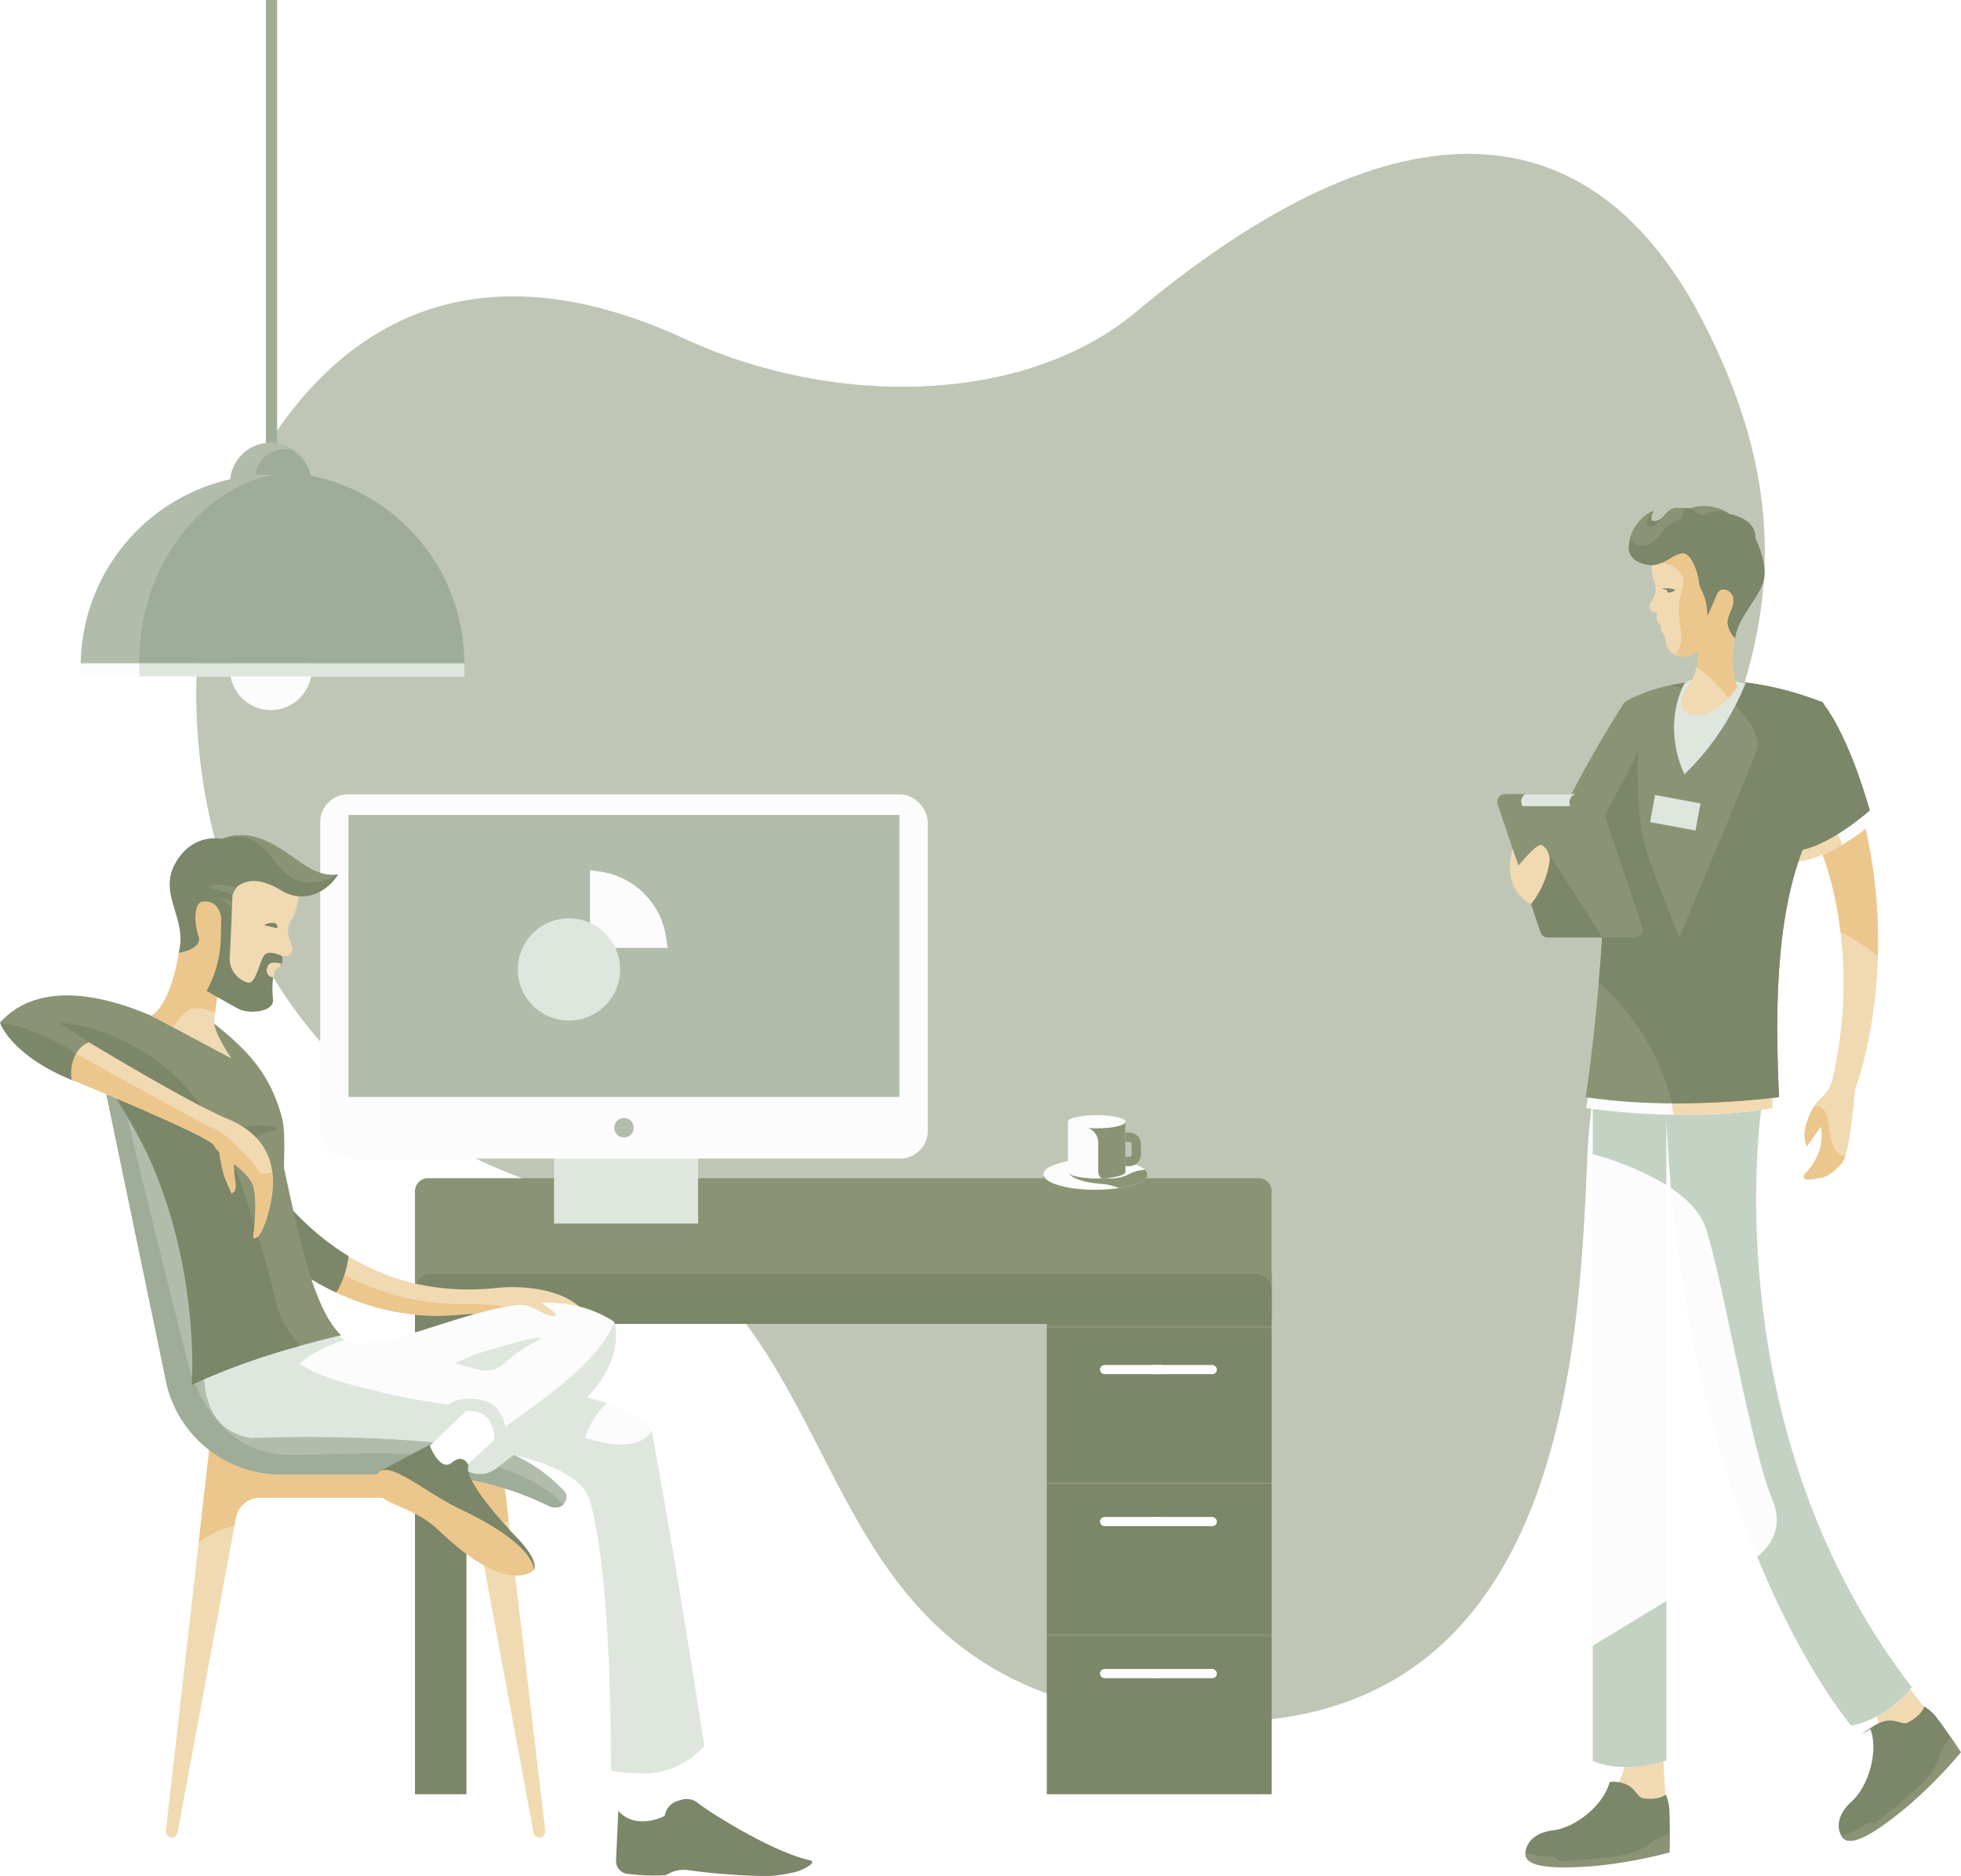 <svg xmlns="http://www.w3.org/2000/svg" version="1.1" xmlns:xlink="http://www.w3.org/1999/xlink" xmlns:svgjs="http://svgjs.com/svgjs" width="524.627" height="502"><g transform="matrix(2.165,0,0,2.837,52.486,41.153)"><svg xmlns="http://www.w3.org/2000/svg" version="1.1" xmlns:xlink="http://www.w3.org/1999/xlink" xmlns:svgjs="http://svgjs.com/svgjs" width="193.87" height="147.92"><svg xmlns="http://www.w3.org/2000/svg" version="1.1" xmlns:xlink="http://www.w3.org/1999/xlink" xmlns:svgjs="http://svgjs.com/svgjs" width="193.87" height="147.92" class="class-ry7uz304p"><svg xmlns="http://www.w3.org/2000/svg" viewBox="0 0 193.87 147.92" class="class-ry7uz304p">
    <g data-name="Layer 2">
        <path d="M1.66 39.9S14 1.08 60.49 17.49c18 6.35 41.65 6.35 55.67-2.59 34.74-22.15 57.46-17.69 70 .86 22.92 33.85-12.57 48.51-14.25 78.75-1.06 18.92-3 55-48.21 53.35-54.87-2-36.75-40.21-79.22-50.15S-3.63 56 1.66 39.9z" data-name="Layer 1" class="fill-color-0"></path>
    </g>
</svg></svg><style>.class-ry7uz304p .fill-skin {
  fill: #f1d9b1;
}
.class-ry7uz304p .fill-skin-shadow {
  fill: #ebc78d;
}
.class-ry7uz304p .fill-hair {
  fill: #c0c6b5;
}
.class-ry7uz304p .fill-hair-shadow {
  fill: #aeb59f;
}
.class-ry7uz304p .fill-white {
  fill: #fbfcfb;
}
.class-ry7uz304p .fill-white-shadow {
  fill: #dee6de;
}
.class-ry7uz304p .fill-white-shadow-extra {
  fill: #c4d2c4;
}
.class-ry7uz304p .stop-color-white {
  stop-color: #fbfcfb;
}
.class-ry7uz304p .stop-color-white-shadow {
  stop-color: #dee6de;
}
.class-ry7uz304p .stop-color-white-shadow-extra {
  stop-color: #c4d2c4;
}
.class-ry7uz304p .stroke-white {
  stroke: #fbfcfb;
}
.class-ry7uz304p .stroke-white-shadow {
  stroke: #dee6de;
}
.class-ry7uz304p .stroke-white-shadow-extra {
  stroke: #b4c6b4;
}
.class-ry7uz304p .fill-yellow {
  fill: #eaea00;
}
.class-ry7uz304p .fill-yellow-shadow {
  fill: #dada00;
}
.class-ry7uz304p .fill-yellow-shadow-extra {
  fill: #cbcb00;
}
.class-ry7uz304p .stop-color-yellow {
  stop-color: #eaea00;
}
.class-ry7uz304p .stop-color-yellow-shadow {
  stop-color: #dada00;
}
.class-ry7uz304p .stop-color-yellow-shadow-extra {
  stop-color: #cbcb00;
}
.class-ry7uz304p .fill-green {
  fill: #2ba24c;
}
.class-ry7uz304p .fill-green-shadow {
  fill: #279244;
}
.class-ry7uz304p .fill-green-shadow-extra {
  fill: #23833d;
}
.class-ry7uz304p .stop-color-green {
  stop-color: #2ba24c;
}
.class-ry7uz304p .stop-color-green-shadow {
  stop-color: #279244;
}
.class-ry7uz304p .stop-color-green-shadow-extra {
  stop-color: #23833d;
}
.class-ry7uz304p .stroke-green {
  stroke: #2ba24c;
}
.class-ry7uz304p .stroke-green-shadow {
  stroke: #279244;
}
.class-ry7uz304p .stroke-green-shadow-extra {
  stroke: #217a39;
}
.class-ry7uz304p .fill-red {
  fill: #ce3827;
}
.class-ry7uz304p .fill-red-shadow {
  fill: #b93223;
}
.class-ry7uz304p .fill-red-shadow-extra {
  fill: #a62d1f;
}
.class-ry7uz304p .stop-color-red {
  stop-color: #ce3827;
}
.class-ry7uz304p .stop-color-red-shadow {
  stop-color: #b93223;
}
.class-ry7uz304p .stop-color-red-shadow-extra {
  stop-color: #a62d1f;
}
.class-ry7uz304p .fill-orange {
  fill: #f09c25;
}
.class-ry7uz304p .fill-orange-shadow {
  fill: #e98f10;
}
.class-ry7uz304p .fill-orange-shadow-extra {
  fill: #d1800e;
}
.class-ry7uz304p .stop-color-orange {
  stop-color: #f09c25;
}
.class-ry7uz304p .stop-color-orange-shadow {
  stop-color: #e98f10;
}
.class-ry7uz304p .stop-color-orange-shadow-extra {
  stop-color: #d1800e;
}
.class-ry7uz304p .fill-blue {
  fill: #3b7ded;
}
.class-ry7uz304p .fill-blue-shadow {
  fill: #1f6bea;
}
.class-ry7uz304p .fill-blue-shadow-extra {
  fill: #145eda;
}
.class-ry7uz304p .stop-color-blue {
  stop-color: #3b7ded;
}
.class-ry7uz304p .stop-color-blue-shadow {
  stop-color: #1f6bea;
}
.class-ry7uz304p .stop-color-blue-shadow-extra {
  stop-color: #145eda;
}
.class-ry7uz304p .fill-color-0 {
  fill: #c0c6b5;
}
.class-ry7uz304p .fill-color-0-shadow {
  fill: #aeb59f;
}
.class-ry7uz304p .fill-color-0-shadow-extra {
  fill: #949d80;
}
.class-ry7uz304p .stop-color-color-0 {
  stop-color: #c0c6b5;
}
.class-ry7uz304p .fill-color-1 {
  fill: #fefefe;
}
.class-ry7uz304p .fill-color-1-shadow {
  fill: #e4e4e4;
}
.class-ry7uz304p .fill-color-1-shadow-extra {
  fill: #bfbfbf;
}
.class-ry7uz304p .fill-color-2 {
  fill: #f7f8f7;
}
.class-ry7uz304p .fill-color-2-shadow {
  fill: #dce1dc;
}
.class-ry7uz304p .fill-color-2-shadow-extra {
  fill: #b5bfb5;
}
.class-ry7uz304p .fill-color-3 {
  fill: #566554;
}
.class-ry7uz304p .fill-color-3-shadow {
  fill: #4d5b4b;
}
.class-ry7uz304p .fill-color-3-shadow-extra {
  fill: #404c3f;
}
.class-ry7uz304p .fill-body-detail {
  fill: #ffffff;
}
.class-ry7uz304p .stroke-color-0 {
  stroke: #c0c6b5;
}
.class-ry7uz304p .stroke-color-0-shadow {
  stroke: #aeb59f;
}
.class-ry7uz304p .stroke-color-0-shadow-extra {
  stroke: #949d80;
}
.class-ry7uz304p .stroke-color-1 {
  stroke: #fefefe;
}
.class-ry7uz304p .stroke-color-1-shadow {
  stroke: #e4e4e4;
}
.class-ry7uz304p .stroke-color-1-shadow-extra {
  stroke: #bfbfbf;
}
.class-ry7uz304p .stroke-color-2 {
  stroke: #f7f8f7;
}
.class-ry7uz304p .stroke-color-2-shadow {
  stroke: #dce1dc;
}
.class-ry7uz304p .stroke-color-2-shadow-extra {
  stroke: #b5bfb5;
}
.class-ry7uz304p .stroke-color-3 {
  stroke: #566554;
}
.class-ry7uz304p .stroke-color-3-shadow {
  stroke: #4d5b4b;
}
.class-ry7uz304p .stroke-color-3-shadow-extra {
  stroke: #404c3f;
}</style></svg></g><g transform="matrix(1.162,0,0,1.162,111.016,315.252)"><svg xmlns="http://www.w3.org/2000/svg" version="1.1" xmlns:xlink="http://www.w3.org/1999/xlink" xmlns:svgjs="http://svgjs.com/svgjs" width="197.25" height="144.16"><svg xmlns="http://www.w3.org/2000/svg" version="1.1" xmlns:xlink="http://www.w3.org/1999/xlink" xmlns:svgjs="http://svgjs.com/svgjs" width="197.25" height="144.16" class="class-yua5esnov"><svg xmlns="http://www.w3.org/2000/svg" viewBox="0 0 197.25 144.16" class="class-yua5esnov">
    <g data-name="Layer 2">
        <g data-name="Layer 1">
            <path d="M1.73 138.75h8.41v5.41H1.73zM147.73 138.75h46.77v5.41h-46.77z" class="fill-color-1"></path>
            <path d="M0 22.07h11.85v119.78H0zM145.47 22.07h51.78v119.78h-51.78z" class="fill-color-0-shadow"></path>
            <path d="M3 0h191.24a3 3 0 013 3v29.34H0V3a3 3 0 013-3z" class="fill-color-0"></path>
            <rect x="157.7" y="43.01" width="26.94" height="2.12" rx="1.06" class="fill-color-1"></rect>
            <rect x="157.7" y="78.01" width="26.94" height="2.12" rx="1.06" class="fill-color-1"></rect>
            <rect x="157.7" y="113.01" width="26.94" height="2.12" rx="1.06" class="fill-color-1"></rect>
            <path fill="none" stroke-miterlimit="10" stroke-width=".5" opacity=".1" d="M145.47 70.25h51.78M145.47 34.25h51.78M145.47 105.25h51.78" class="stroke-color-1"></path>
            <path d="M3.61 22.07h190a3.61 3.61 0 013.61 3.61v7.87H0v-7.87a3.61 3.61 0 013.61-3.61z" class="fill-color-0-shadow"></path>
            <path d="M169.84 43.01h2.12v2.12h-2.12zM169.84 78.01h2.12v2.12h-2.12zM169.84 113.01h2.12v2.12h-2.12z" class="fill-white"></path>
        </g>
    </g>
</svg></svg><style>.class-yua5esnov .fill-skin {
  fill: #f1d9b1;
}
.class-yua5esnov .fill-skin-shadow {
  fill: #ebc78d;
}
.class-yua5esnov .fill-hair {
  fill: #8a9475;
}
.class-yua5esnov .fill-hair-shadow {
  fill: #7c8668;
}
.class-yua5esnov .fill-white {
  fill: #fbfcfb;
}
.class-yua5esnov .fill-white-shadow {
  fill: #dee6de;
}
.class-yua5esnov .fill-white-shadow-extra {
  fill: #c4d2c4;
}
.class-yua5esnov .stop-color-white {
  stop-color: #fbfcfb;
}
.class-yua5esnov .stop-color-white-shadow {
  stop-color: #dee6de;
}
.class-yua5esnov .stop-color-white-shadow-extra {
  stop-color: #c4d2c4;
}
.class-yua5esnov .stroke-white {
  stroke: #fbfcfb;
}
.class-yua5esnov .stroke-white-shadow {
  stroke: #dee6de;
}
.class-yua5esnov .stroke-white-shadow-extra {
  stroke: #b4c6b4;
}
.class-yua5esnov .fill-yellow {
  fill: #eaea00;
}
.class-yua5esnov .fill-yellow-shadow {
  fill: #dada00;
}
.class-yua5esnov .fill-yellow-shadow-extra {
  fill: #cbcb00;
}
.class-yua5esnov .stop-color-yellow {
  stop-color: #eaea00;
}
.class-yua5esnov .stop-color-yellow-shadow {
  stop-color: #dada00;
}
.class-yua5esnov .stop-color-yellow-shadow-extra {
  stop-color: #cbcb00;
}
.class-yua5esnov .fill-green {
  fill: #2ba24c;
}
.class-yua5esnov .fill-green-shadow {
  fill: #279244;
}
.class-yua5esnov .fill-green-shadow-extra {
  fill: #23833d;
}
.class-yua5esnov .stop-color-green {
  stop-color: #2ba24c;
}
.class-yua5esnov .stop-color-green-shadow {
  stop-color: #279244;
}
.class-yua5esnov .stop-color-green-shadow-extra {
  stop-color: #23833d;
}
.class-yua5esnov .stroke-green {
  stroke: #2ba24c;
}
.class-yua5esnov .stroke-green-shadow {
  stroke: #279244;
}
.class-yua5esnov .stroke-green-shadow-extra {
  stroke: #217a39;
}
.class-yua5esnov .fill-red {
  fill: #ce3827;
}
.class-yua5esnov .fill-red-shadow {
  fill: #b93223;
}
.class-yua5esnov .fill-red-shadow-extra {
  fill: #a62d1f;
}
.class-yua5esnov .stop-color-red {
  stop-color: #ce3827;
}
.class-yua5esnov .stop-color-red-shadow {
  stop-color: #b93223;
}
.class-yua5esnov .stop-color-red-shadow-extra {
  stop-color: #a62d1f;
}
.class-yua5esnov .fill-orange {
  fill: #f09c25;
}
.class-yua5esnov .fill-orange-shadow {
  fill: #e98f10;
}
.class-yua5esnov .fill-orange-shadow-extra {
  fill: #d1800e;
}
.class-yua5esnov .stop-color-orange {
  stop-color: #f09c25;
}
.class-yua5esnov .stop-color-orange-shadow {
  stop-color: #e98f10;
}
.class-yua5esnov .stop-color-orange-shadow-extra {
  stop-color: #d1800e;
}
.class-yua5esnov .fill-blue {
  fill: #3b7ded;
}
.class-yua5esnov .fill-blue-shadow {
  fill: #1f6bea;
}
.class-yua5esnov .fill-blue-shadow-extra {
  fill: #145eda;
}
.class-yua5esnov .stop-color-blue {
  stop-color: #3b7ded;
}
.class-yua5esnov .stop-color-blue-shadow {
  stop-color: #1f6bea;
}
.class-yua5esnov .stop-color-blue-shadow-extra {
  stop-color: #145eda;
}
.class-yua5esnov .fill-color-0 {
  fill: #8a9475;
}
.class-yua5esnov .fill-color-0-shadow {
  fill: #7c8668;
}
.class-yua5esnov .fill-color-0-shadow-extra {
  fill: #687057;
}
.class-yua5esnov .stop-color-color-0 {
  stop-color: #8a9475;
}
.class-yua5esnov .fill-color-1 {
  fill: #fbfcfb;
}
.class-yua5esnov .fill-color-1-shadow {
  fill: #dee6de;
}
.class-yua5esnov .fill-color-1-shadow-extra {
  fill: #b4c6b4;
}
.class-yua5esnov .fill-body-detail {
  fill: #ffffff;
}
.class-yua5esnov .stroke-color-0 {
  stroke: #8a9475;
}
.class-yua5esnov .stroke-color-0-shadow {
  stroke: #7c8668;
}
.class-yua5esnov .stroke-color-0-shadow-extra {
  stroke: #687057;
}
.class-yua5esnov .stroke-color-1 {
  stroke: #fbfcfb;
}
.class-yua5esnov .stroke-color-1-shadow {
  stroke: #dee6de;
}
.class-yua5esnov .stroke-color-1-shadow-extra {
  stroke: #b4c6b4;
}</style></svg></g><g transform="matrix(1.738,0,0,1.738,85.664,212.553)"><svg xmlns="http://www.w3.org/2000/svg" version="1.1" xmlns:xlink="http://www.w3.org/1999/xlink" xmlns:svgjs="http://svgjs.com/svgjs" width="93.53" height="66.07"><svg xmlns="http://www.w3.org/2000/svg" version="1.1" xmlns:xlink="http://www.w3.org/1999/xlink" xmlns:svgjs="http://svgjs.com/svgjs" width="93.53" height="66.07" class="class-gqzbv7zs7"><svg xmlns="http://www.w3.org/2000/svg" height="66.07" width="93.53" id="svg302" version="1.1" class="class-gqzbv7zs7">
    <path id="rect44" d="M35.99 53.74h22.18v12.33H35.99z" class="fill-white-shadow"></path>
    <rect id="rect46" rx="4.27" height="56.07" width="93.53" y="0" x="0" class="fill-white"></rect>
    <path id="rect48" d="M4.35 3.16h84.81v43.42H4.35z" class="fill-color-0"></path>
    <circle id="circle50" r="1.5" cy="51.32" cx="46.76" class="fill-color-0"></circle>
</svg></svg><style>.class-gqzbv7zs7 .fill-skin {
  fill: #f1d9b1;
}
.class-gqzbv7zs7 .fill-skin-shadow {
  fill: #ebc78d;
}
.class-gqzbv7zs7 .fill-hair {
  fill: #b2bcab;
}
.class-gqzbv7zs7 .fill-hair-shadow {
  fill: #9fac97;
}
.class-gqzbv7zs7 .fill-white {
  fill: #fbfcfb;
}
.class-gqzbv7zs7 .fill-white-shadow {
  fill: #dee6de;
}
.class-gqzbv7zs7 .fill-white-shadow-extra {
  fill: #c4d2c4;
}
.class-gqzbv7zs7 .stop-color-white {
  stop-color: #fbfcfb;
}
.class-gqzbv7zs7 .stop-color-white-shadow {
  stop-color: #dee6de;
}
.class-gqzbv7zs7 .stop-color-white-shadow-extra {
  stop-color: #c4d2c4;
}
.class-gqzbv7zs7 .stroke-white {
  stroke: #fbfcfb;
}
.class-gqzbv7zs7 .stroke-white-shadow {
  stroke: #dee6de;
}
.class-gqzbv7zs7 .stroke-white-shadow-extra {
  stroke: #b4c6b4;
}
.class-gqzbv7zs7 .fill-yellow {
  fill: #eaea00;
}
.class-gqzbv7zs7 .fill-yellow-shadow {
  fill: #dada00;
}
.class-gqzbv7zs7 .fill-yellow-shadow-extra {
  fill: #cbcb00;
}
.class-gqzbv7zs7 .stop-color-yellow {
  stop-color: #eaea00;
}
.class-gqzbv7zs7 .stop-color-yellow-shadow {
  stop-color: #dada00;
}
.class-gqzbv7zs7 .stop-color-yellow-shadow-extra {
  stop-color: #cbcb00;
}
.class-gqzbv7zs7 .fill-green {
  fill: #2ba24c;
}
.class-gqzbv7zs7 .fill-green-shadow {
  fill: #279244;
}
.class-gqzbv7zs7 .fill-green-shadow-extra {
  fill: #23833d;
}
.class-gqzbv7zs7 .stop-color-green {
  stop-color: #2ba24c;
}
.class-gqzbv7zs7 .stop-color-green-shadow {
  stop-color: #279244;
}
.class-gqzbv7zs7 .stop-color-green-shadow-extra {
  stop-color: #23833d;
}
.class-gqzbv7zs7 .stroke-green {
  stroke: #2ba24c;
}
.class-gqzbv7zs7 .stroke-green-shadow {
  stroke: #279244;
}
.class-gqzbv7zs7 .stroke-green-shadow-extra {
  stroke: #217a39;
}
.class-gqzbv7zs7 .fill-red {
  fill: #ce3827;
}
.class-gqzbv7zs7 .fill-red-shadow {
  fill: #b93223;
}
.class-gqzbv7zs7 .fill-red-shadow-extra {
  fill: #a62d1f;
}
.class-gqzbv7zs7 .stop-color-red {
  stop-color: #ce3827;
}
.class-gqzbv7zs7 .stop-color-red-shadow {
  stop-color: #b93223;
}
.class-gqzbv7zs7 .stop-color-red-shadow-extra {
  stop-color: #a62d1f;
}
.class-gqzbv7zs7 .fill-orange {
  fill: #f09c25;
}
.class-gqzbv7zs7 .fill-orange-shadow {
  fill: #e98f10;
}
.class-gqzbv7zs7 .fill-orange-shadow-extra {
  fill: #d1800e;
}
.class-gqzbv7zs7 .stop-color-orange {
  stop-color: #f09c25;
}
.class-gqzbv7zs7 .stop-color-orange-shadow {
  stop-color: #e98f10;
}
.class-gqzbv7zs7 .stop-color-orange-shadow-extra {
  stop-color: #d1800e;
}
.class-gqzbv7zs7 .fill-blue {
  fill: #3b7ded;
}
.class-gqzbv7zs7 .fill-blue-shadow {
  fill: #1f6bea;
}
.class-gqzbv7zs7 .fill-blue-shadow-extra {
  fill: #145eda;
}
.class-gqzbv7zs7 .stop-color-blue {
  stop-color: #3b7ded;
}
.class-gqzbv7zs7 .stop-color-blue-shadow {
  stop-color: #1f6bea;
}
.class-gqzbv7zs7 .stop-color-blue-shadow-extra {
  stop-color: #145eda;
}
.class-gqzbv7zs7 .fill-color-0 {
  fill: #b2bcab;
}
.class-gqzbv7zs7 .fill-color-0-shadow {
  fill: #9fac97;
}
.class-gqzbv7zs7 .fill-color-0-shadow-extra {
  fill: #84957a;
}
.class-gqzbv7zs7 .stop-color-color-0 {
  stop-color: #b2bcab;
}
.class-gqzbv7zs7 .fill-body-detail {
  fill: #ffffff;
}
.class-gqzbv7zs7 .stroke-color-0 {
  stroke: #b2bcab;
}
.class-gqzbv7zs7 .stroke-color-0-shadow {
  stroke: #9fac97;
}
.class-gqzbv7zs7 .stroke-color-0-shadow-extra {
  stroke: #84957a;
}</style></svg></g><g transform="matrix(1.174,0,0,1.174,21.598,-0.006)"><svg xmlns="http://www.w3.org/2000/svg" version="1.1" xmlns:xlink="http://www.w3.org/1999/xlink" xmlns:svgjs="http://svgjs.com/svgjs" width="87.41" height="161.84"><svg xmlns="http://www.w3.org/2000/svg" version="1.1" xmlns:xlink="http://www.w3.org/1999/xlink" xmlns:svgjs="http://svgjs.com/svgjs" width="87.41" height="161.84" class="class-hch24vctu"><svg xmlns="http://www.w3.org/2000/svg" viewBox="0 0 87.41 161.84" class="class-hch24vctu">
    <g data-name="Layer 2">
        <g data-name="Layer 1">
            <path d="M42.21 0h2.55v111.09h-2.55z" class="fill-color-0-shadow"></path>
            <path d="M34 110.51a9.31 9.31 0 1118.61 0" class="fill-color-0"></path>
            <path d="M47.91 102.42s-8.58-1.1-8.19 8.09h12.91a9.29 9.29 0 00-4.72-8.09z" class="fill-color-0-shadow"></path>
            <circle cx="43.32" cy="152.54" r="9.31" class="fill-white"></circle>
            <path d="M87.41 151.2a43.71 43.71 0 00-87.41 0z" class="fill-color-0"></path>
            <path d="M47.32 107.66c-19 1.84-34 20.62-34 43.54h74.09a43.69 43.69 0 00-40.09-43.54z" class="fill-color-0-shadow"></path>
            <path d="M0 151.2h87.41v2.97H0z" class="fill-color-1"></path>
            <path d="M13.35 151.2h74.06v2.97H13.35z" class="fill-color-1-shadow"></path>
        </g>
    </g>
</svg></svg><style>.class-hch24vctu .fill-skin {
  fill: #f1d9b1;
}
.class-hch24vctu .fill-skin-shadow {
  fill: #ebc78d;
}
.class-hch24vctu .fill-hair {
  fill: #b2bcab;
}
.class-hch24vctu .fill-hair-shadow {
  fill: #9fac97;
}
.class-hch24vctu .fill-white {
  fill: #fbfcfb;
}
.class-hch24vctu .fill-white-shadow {
  fill: #dee6de;
}
.class-hch24vctu .fill-white-shadow-extra {
  fill: #c4d2c4;
}
.class-hch24vctu .stop-color-white {
  stop-color: #fbfcfb;
}
.class-hch24vctu .stop-color-white-shadow {
  stop-color: #dee6de;
}
.class-hch24vctu .stop-color-white-shadow-extra {
  stop-color: #c4d2c4;
}
.class-hch24vctu .stroke-white {
  stroke: #fbfcfb;
}
.class-hch24vctu .stroke-white-shadow {
  stroke: #dee6de;
}
.class-hch24vctu .stroke-white-shadow-extra {
  stroke: #b4c6b4;
}
.class-hch24vctu .fill-yellow {
  fill: #eaea00;
}
.class-hch24vctu .fill-yellow-shadow {
  fill: #dada00;
}
.class-hch24vctu .fill-yellow-shadow-extra {
  fill: #cbcb00;
}
.class-hch24vctu .stop-color-yellow {
  stop-color: #eaea00;
}
.class-hch24vctu .stop-color-yellow-shadow {
  stop-color: #dada00;
}
.class-hch24vctu .stop-color-yellow-shadow-extra {
  stop-color: #cbcb00;
}
.class-hch24vctu .fill-green {
  fill: #2ba24c;
}
.class-hch24vctu .fill-green-shadow {
  fill: #279244;
}
.class-hch24vctu .fill-green-shadow-extra {
  fill: #23833d;
}
.class-hch24vctu .stop-color-green {
  stop-color: #2ba24c;
}
.class-hch24vctu .stop-color-green-shadow {
  stop-color: #279244;
}
.class-hch24vctu .stop-color-green-shadow-extra {
  stop-color: #23833d;
}
.class-hch24vctu .stroke-green {
  stroke: #2ba24c;
}
.class-hch24vctu .stroke-green-shadow {
  stroke: #279244;
}
.class-hch24vctu .stroke-green-shadow-extra {
  stroke: #217a39;
}
.class-hch24vctu .fill-red {
  fill: #ce3827;
}
.class-hch24vctu .fill-red-shadow {
  fill: #b93223;
}
.class-hch24vctu .fill-red-shadow-extra {
  fill: #a62d1f;
}
.class-hch24vctu .stop-color-red {
  stop-color: #ce3827;
}
.class-hch24vctu .stop-color-red-shadow {
  stop-color: #b93223;
}
.class-hch24vctu .stop-color-red-shadow-extra {
  stop-color: #a62d1f;
}
.class-hch24vctu .fill-orange {
  fill: #f09c25;
}
.class-hch24vctu .fill-orange-shadow {
  fill: #e98f10;
}
.class-hch24vctu .fill-orange-shadow-extra {
  fill: #d1800e;
}
.class-hch24vctu .stop-color-orange {
  stop-color: #f09c25;
}
.class-hch24vctu .stop-color-orange-shadow {
  stop-color: #e98f10;
}
.class-hch24vctu .stop-color-orange-shadow-extra {
  stop-color: #d1800e;
}
.class-hch24vctu .fill-blue {
  fill: #3b7ded;
}
.class-hch24vctu .fill-blue-shadow {
  fill: #1f6bea;
}
.class-hch24vctu .fill-blue-shadow-extra {
  fill: #145eda;
}
.class-hch24vctu .stop-color-blue {
  stop-color: #3b7ded;
}
.class-hch24vctu .stop-color-blue-shadow {
  stop-color: #1f6bea;
}
.class-hch24vctu .stop-color-blue-shadow-extra {
  stop-color: #145eda;
}
.class-hch24vctu .fill-color-0 {
  fill: #b2bcab;
}
.class-hch24vctu .fill-color-0-shadow {
  fill: #9fac97;
}
.class-hch24vctu .fill-color-0-shadow-extra {
  fill: #84957a;
}
.class-hch24vctu .stop-color-color-0 {
  stop-color: #b2bcab;
}
.class-hch24vctu .fill-color-1 {
  fill: #fbfcfb;
}
.class-hch24vctu .fill-color-1-shadow {
  fill: #dee6de;
}
.class-hch24vctu .fill-color-1-shadow-extra {
  fill: #b4c6b4;
}
.class-hch24vctu .fill-body-detail {
  fill: #ffffff;
}
.class-hch24vctu .stroke-color-0 {
  stroke: #b2bcab;
}
.class-hch24vctu .stroke-color-0-shadow {
  stroke: #9fac97;
}
.class-hch24vctu .stroke-color-0-shadow-extra {
  stroke: #84957a;
}
.class-hch24vctu .stroke-color-1 {
  stroke: #fbfcfb;
}
.class-hch24vctu .stroke-color-1-shadow {
  stroke: #dee6de;
}
.class-hch24vctu .stroke-color-1-shadow-extra {
  stroke: #b4c6b4;
}</style></svg></g><g transform="matrix(1.861,0,0,1.861,131.671,232.836)"><svg xmlns="http://www.w3.org/2000/svg" version="1.1" xmlns:xlink="http://www.w3.org/1999/xlink" xmlns:svgjs="http://svgjs.com/svgjs" width="25.23" height="25.23"><svg xmlns="http://www.w3.org/2000/svg" version="1.1" xmlns:xlink="http://www.w3.org/1999/xlink" xmlns:svgjs="http://svgjs.com/svgjs" width="25.23" height="25.23" class="class-mmc80d9rb"><svg xmlns="http://www.w3.org/2000/svg" viewBox="0 0 25.23 25.23" class="class-mmc80d9rb">
    <g data-name="Layer 2">
        <g data-name="Layer 1">
            <path d="M11.14 25.23a11.14 11.14 0 010-22.23h1.35v9.79h9.79v1.35a11.14 11.14 0 01-11.14 11.09z" class="fill-color-0"></path>
            <path d="M25.23 11.17H14.06V0l1.54.22A11.15 11.15 0 0125 9.64z" class="fill-color-1"></path>
            <circle cx="11.04" cy="14.27" r="7.35" class="fill-color-1-shadow"></circle>
        </g>
    </g>
</svg></svg><style>.class-mmc80d9rb .fill-skin {
  fill: #f1d9b1;
}
.class-mmc80d9rb .fill-skin-shadow {
  fill: #ebc78d;
}
.class-mmc80d9rb .fill-hair {
  fill: #b2bcab;
}
.class-mmc80d9rb .fill-hair-shadow {
  fill: #9fac97;
}
.class-mmc80d9rb .fill-white {
  fill: #fbfcfb;
}
.class-mmc80d9rb .fill-white-shadow {
  fill: #dee6de;
}
.class-mmc80d9rb .fill-white-shadow-extra {
  fill: #c4d2c4;
}
.class-mmc80d9rb .stop-color-white {
  stop-color: #fbfcfb;
}
.class-mmc80d9rb .stop-color-white-shadow {
  stop-color: #dee6de;
}
.class-mmc80d9rb .stop-color-white-shadow-extra {
  stop-color: #c4d2c4;
}
.class-mmc80d9rb .stroke-white {
  stroke: #fbfcfb;
}
.class-mmc80d9rb .stroke-white-shadow {
  stroke: #dee6de;
}
.class-mmc80d9rb .stroke-white-shadow-extra {
  stroke: #b4c6b4;
}
.class-mmc80d9rb .fill-yellow {
  fill: #eaea00;
}
.class-mmc80d9rb .fill-yellow-shadow {
  fill: #dada00;
}
.class-mmc80d9rb .fill-yellow-shadow-extra {
  fill: #cbcb00;
}
.class-mmc80d9rb .stop-color-yellow {
  stop-color: #eaea00;
}
.class-mmc80d9rb .stop-color-yellow-shadow {
  stop-color: #dada00;
}
.class-mmc80d9rb .stop-color-yellow-shadow-extra {
  stop-color: #cbcb00;
}
.class-mmc80d9rb .fill-green {
  fill: #2ba24c;
}
.class-mmc80d9rb .fill-green-shadow {
  fill: #279244;
}
.class-mmc80d9rb .fill-green-shadow-extra {
  fill: #23833d;
}
.class-mmc80d9rb .stop-color-green {
  stop-color: #2ba24c;
}
.class-mmc80d9rb .stop-color-green-shadow {
  stop-color: #279244;
}
.class-mmc80d9rb .stop-color-green-shadow-extra {
  stop-color: #23833d;
}
.class-mmc80d9rb .stroke-green {
  stroke: #2ba24c;
}
.class-mmc80d9rb .stroke-green-shadow {
  stroke: #279244;
}
.class-mmc80d9rb .stroke-green-shadow-extra {
  stroke: #217a39;
}
.class-mmc80d9rb .fill-red {
  fill: #ce3827;
}
.class-mmc80d9rb .fill-red-shadow {
  fill: #b93223;
}
.class-mmc80d9rb .fill-red-shadow-extra {
  fill: #a62d1f;
}
.class-mmc80d9rb .stop-color-red {
  stop-color: #ce3827;
}
.class-mmc80d9rb .stop-color-red-shadow {
  stop-color: #b93223;
}
.class-mmc80d9rb .stop-color-red-shadow-extra {
  stop-color: #a62d1f;
}
.class-mmc80d9rb .fill-orange {
  fill: #f09c25;
}
.class-mmc80d9rb .fill-orange-shadow {
  fill: #e98f10;
}
.class-mmc80d9rb .fill-orange-shadow-extra {
  fill: #d1800e;
}
.class-mmc80d9rb .stop-color-orange {
  stop-color: #f09c25;
}
.class-mmc80d9rb .stop-color-orange-shadow {
  stop-color: #e98f10;
}
.class-mmc80d9rb .stop-color-orange-shadow-extra {
  stop-color: #d1800e;
}
.class-mmc80d9rb .fill-blue {
  fill: #3b7ded;
}
.class-mmc80d9rb .fill-blue-shadow {
  fill: #1f6bea;
}
.class-mmc80d9rb .fill-blue-shadow-extra {
  fill: #145eda;
}
.class-mmc80d9rb .stop-color-blue {
  stop-color: #3b7ded;
}
.class-mmc80d9rb .stop-color-blue-shadow {
  stop-color: #1f6bea;
}
.class-mmc80d9rb .stop-color-blue-shadow-extra {
  stop-color: #145eda;
}
.class-mmc80d9rb .fill-color-0 {
  fill: #b2bcab;
}
.class-mmc80d9rb .fill-color-0-shadow {
  fill: #9fac97;
}
.class-mmc80d9rb .fill-color-0-shadow-extra {
  fill: #84957a;
}
.class-mmc80d9rb .stop-color-color-0 {
  stop-color: #b2bcab;
}
.class-mmc80d9rb .fill-color-1 {
  fill: #fbfcfb;
}
.class-mmc80d9rb .fill-color-1-shadow {
  fill: #dee6de;
}
.class-mmc80d9rb .fill-color-1-shadow-extra {
  fill: #b4c6b4;
}
.class-mmc80d9rb .fill-body-detail {
  fill: #ffffff;
}
.class-mmc80d9rb .stroke-color-0 {
  stroke: #b2bcab;
}
.class-mmc80d9rb .stroke-color-0-shadow {
  stroke: #9fac97;
}
.class-mmc80d9rb .stroke-color-0-shadow-extra {
  stroke: #84957a;
}
.class-mmc80d9rb .stroke-color-1 {
  stroke: #fbfcfb;
}
.class-mmc80d9rb .stroke-color-1-shadow {
  stroke: #dee6de;
}
.class-mmc80d9rb .stroke-color-1-shadow-extra {
  stroke: #b4c6b4;
}</style></svg></g><g transform="matrix(0.496,0,0,0.496,279.137,298.376)"><svg xmlns="http://www.w3.org/2000/svg" version="1.1" xmlns:xlink="http://www.w3.org/1999/xlink" xmlns:svgjs="http://svgjs.com/svgjs" width="56" height="42.28"><svg xmlns="http://www.w3.org/2000/svg" version="1.1" xmlns:xlink="http://www.w3.org/1999/xlink" xmlns:svgjs="http://svgjs.com/svgjs" width="56" height="42.28" class="class-rrpic1oo6"><svg xmlns="http://www.w3.org/2000/svg" viewBox="0 0 56 42.28" class="class-rrpic1oo6">
    <g data-name="Layer 2">
        <g data-name="Layer 1">
            <path d="M56 33.92c0 4.62-12.53 8.36-28 8.36S0 38.54 0 33.92c0-.22 0-2.45.09-2.67C1.24 27 13.29 25.57 28 25.57c15 0 27.22 1.51 28 5.92v2.43z" class="fill-color-0"></path>
            <ellipse cx="28" cy="31.92" rx="28" ry="8.35" class="fill-white"></ellipse>
            <path d="M37 24c-13.51.12-22.47 3.79-22.47 3.79l-1.33 2.8s.85 5 17.87 6.51a29.45 29.45 0 019.66 2.24C49.81 38 56 35.17 56 31.92c0-3.67-7.94-6.78-19-7.92z" class="fill-color-0"></path>
            <path d="M54.77 29.49C52.14 26.92 45.51 24.88 37 24h-.84c-7 2-3.26 9.88-3.26 9.88a21.82 21.82 0 0013.21-2 21.62 21.62 0 018.66-2.39z" class="fill-color-1"></path>
            <path d="M13.23 3.83v26.78c0 2 7 3.57 15.52 3.57s15.52-1.6 15.52-3.57V3.83z" class="fill-white"></path>
            <path d="M44.27 30.61V3.83H24.05L24.33 7a8.48 8.48 0 015.26 8v15.7a5 5 0 001.77 3.46c7.33-.32 12.91-1.78 12.91-3.55z" class="fill-color-0"></path>
            <ellipse cx="28.9" cy="3.64" rx="14.7" ry="2.89" class="fill-color-1"></ellipse>
            <path d="M28.75 1.5c7.67 0 12.38 1.23 13.74 2.07-1.36.83-6.07 2.07-13.74 2.07S16.37 4.4 15 3.57c1.36-.84 6.07-2.07 13.74-2.07m0-1.5c-8.56 0-15.51 1.6-15.51 3.57s7 3.57 15.52 3.57 15.52-1.6 15.52-3.57S37.32 0 28.75 0z" class="fill-white"></path>
            <path d="M44.27 11.9h2.14a3.71 3.71 0 013.71 3.71v5.65A3.71 3.71 0 0146.41 25h-2.14" fill="none" stroke-miterlimit="10" stroke-width="5" class="stroke-color-0"></path>
        </g>
    </g>
</svg></svg><style>.class-rrpic1oo6 .fill-skin {
  fill: #f1d9b1;
}
.class-rrpic1oo6 .fill-skin-shadow {
  fill: #ebc78d;
}
.class-rrpic1oo6 .fill-hair {
  fill: #8a9475;
}
.class-rrpic1oo6 .fill-hair-shadow {
  fill: #7c8668;
}
.class-rrpic1oo6 .fill-white {
  fill: #fbfcfb;
}
.class-rrpic1oo6 .fill-white-shadow {
  fill: #dee6de;
}
.class-rrpic1oo6 .fill-white-shadow-extra {
  fill: #c4d2c4;
}
.class-rrpic1oo6 .stop-color-white {
  stop-color: #fbfcfb;
}
.class-rrpic1oo6 .stop-color-white-shadow {
  stop-color: #dee6de;
}
.class-rrpic1oo6 .stop-color-white-shadow-extra {
  stop-color: #c4d2c4;
}
.class-rrpic1oo6 .stroke-white {
  stroke: #fbfcfb;
}
.class-rrpic1oo6 .stroke-white-shadow {
  stroke: #dee6de;
}
.class-rrpic1oo6 .stroke-white-shadow-extra {
  stroke: #b4c6b4;
}
.class-rrpic1oo6 .fill-yellow {
  fill: #eaea00;
}
.class-rrpic1oo6 .fill-yellow-shadow {
  fill: #dada00;
}
.class-rrpic1oo6 .fill-yellow-shadow-extra {
  fill: #cbcb00;
}
.class-rrpic1oo6 .stop-color-yellow {
  stop-color: #eaea00;
}
.class-rrpic1oo6 .stop-color-yellow-shadow {
  stop-color: #dada00;
}
.class-rrpic1oo6 .stop-color-yellow-shadow-extra {
  stop-color: #cbcb00;
}
.class-rrpic1oo6 .fill-green {
  fill: #2ba24c;
}
.class-rrpic1oo6 .fill-green-shadow {
  fill: #279244;
}
.class-rrpic1oo6 .fill-green-shadow-extra {
  fill: #23833d;
}
.class-rrpic1oo6 .stop-color-green {
  stop-color: #2ba24c;
}
.class-rrpic1oo6 .stop-color-green-shadow {
  stop-color: #279244;
}
.class-rrpic1oo6 .stop-color-green-shadow-extra {
  stop-color: #23833d;
}
.class-rrpic1oo6 .stroke-green {
  stroke: #2ba24c;
}
.class-rrpic1oo6 .stroke-green-shadow {
  stroke: #279244;
}
.class-rrpic1oo6 .stroke-green-shadow-extra {
  stroke: #217a39;
}
.class-rrpic1oo6 .fill-red {
  fill: #ce3827;
}
.class-rrpic1oo6 .fill-red-shadow {
  fill: #b93223;
}
.class-rrpic1oo6 .fill-red-shadow-extra {
  fill: #a62d1f;
}
.class-rrpic1oo6 .stop-color-red {
  stop-color: #ce3827;
}
.class-rrpic1oo6 .stop-color-red-shadow {
  stop-color: #b93223;
}
.class-rrpic1oo6 .stop-color-red-shadow-extra {
  stop-color: #a62d1f;
}
.class-rrpic1oo6 .fill-orange {
  fill: #f09c25;
}
.class-rrpic1oo6 .fill-orange-shadow {
  fill: #e98f10;
}
.class-rrpic1oo6 .fill-orange-shadow-extra {
  fill: #d1800e;
}
.class-rrpic1oo6 .stop-color-orange {
  stop-color: #f09c25;
}
.class-rrpic1oo6 .stop-color-orange-shadow {
  stop-color: #e98f10;
}
.class-rrpic1oo6 .stop-color-orange-shadow-extra {
  stop-color: #d1800e;
}
.class-rrpic1oo6 .fill-blue {
  fill: #3b7ded;
}
.class-rrpic1oo6 .fill-blue-shadow {
  fill: #1f6bea;
}
.class-rrpic1oo6 .fill-blue-shadow-extra {
  fill: #145eda;
}
.class-rrpic1oo6 .stop-color-blue {
  stop-color: #3b7ded;
}
.class-rrpic1oo6 .stop-color-blue-shadow {
  stop-color: #1f6bea;
}
.class-rrpic1oo6 .stop-color-blue-shadow-extra {
  stop-color: #145eda;
}
.class-rrpic1oo6 .fill-color-0 {
  fill: #8a9475;
}
.class-rrpic1oo6 .fill-color-0-shadow {
  fill: #7c8668;
}
.class-rrpic1oo6 .fill-color-0-shadow-extra {
  fill: #687057;
}
.class-rrpic1oo6 .stop-color-color-0 {
  stop-color: #8a9475;
}
.class-rrpic1oo6 .fill-color-1 {
  fill: #fbfcfb;
}
.class-rrpic1oo6 .fill-color-1-shadow {
  fill: #dee6de;
}
.class-rrpic1oo6 .fill-color-1-shadow-extra {
  fill: #b4c6b4;
}
.class-rrpic1oo6 .fill-body-detail {
  fill: #ffffff;
}
.class-rrpic1oo6 .stroke-color-0 {
  stroke: #8a9475;
}
.class-rrpic1oo6 .stroke-color-0-shadow {
  stroke: #7c8668;
}
.class-rrpic1oo6 .stroke-color-0-shadow-extra {
  stroke: #687057;
}
.class-rrpic1oo6 .stroke-color-1 {
  stroke: #fbfcfb;
}
.class-rrpic1oo6 .stroke-color-1-shadow {
  stroke: #dee6de;
}
.class-rrpic1oo6 .stroke-color-1-shadow-extra {
  stroke: #b4c6b4;
}</style></svg></g><g transform="matrix(1.245,0,0,1.245,27.983,286.193)"><svg xmlns="http://www.w3.org/2000/svg" version="1.1" xmlns:xlink="http://www.w3.org/1999/xlink" xmlns:svgjs="http://svgjs.com/svgjs" width="99.26" height="165.05"><svg xmlns="http://www.w3.org/2000/svg" version="1.1" xmlns:xlink="http://www.w3.org/1999/xlink" xmlns:svgjs="http://svgjs.com/svgjs" width="99.26" height="165.05" class="class-8fcx47rvn"><svg xmlns="http://www.w3.org/2000/svg" viewBox="0 0 99.26 165.05" class="class-8fcx47rvn">
    <g data-name="Layer 2">
        <g data-name="Layer 1">
            <path d="M13.18 163.47L22.7 79.8l4.14 2.2h55.39v1.23l2.93-.44 9.52 80.67a1.37 1.37 0 01-1.27 1.58 1.33 1.33 0 01-1.26-1.15l-12.53-67.6A5.21 5.21 0 0074.5 92H33.35a5.21 5.21 0 00-5.11 4.25L15.7 163.9a1.31 1.31 0 01-1.25 1.15 1.37 1.37 0 01-1.27-1.58z" class="fill-skin"></path>
            <path d="M22.7 79.8l4.14 2.2h36.38l22.37 4.44L86.83 97a12.44 12.44 0 00-6.14 5.08l-1.07-5.76A5.21 5.21 0 0074.5 92H33.35a5.21 5.21 0 00-5.11 4.25l-.33 1.77a21.19 21.19 0 00-7.7 3.58z" class="fill-skin-shadow"></path>
            <path d="M98.65 90.4l.43.54a33.62 33.62 0 00-25-11.14l-30-2a20.5 20.5 0 01-19.65-14.62L6.22 2.27A3.17 3.17 0 00.08 3.82L13 66a25.26 25.26 0 0024.9 21h28.5a65.82 65.82 0 0127.4 6l1.69.77c3.05 1.44 4.76-1.97 3.16-3.37z" class="fill-color-0"></path>
            <path d="M.27 1.83a25.67 25.67 0 015.16 10.69C9.46 29.7 18 63.43 18 63.43s4.5 19.23 21.53 19.38c16 .13 45.14-3.43 59.12 10.65a3 3 0 01-3.16.35L93.8 93a65.82 65.82 0 00-27.45-6h-28.5A25.26 25.26 0 0113 66L.08 3.82a3.12 3.12 0 01.19-1.99z" class="fill-color-0-shadow"></path>
        </g>
    </g>
</svg></svg><style>.class-8fcx47rvn .fill-skin {
  fill: #f1d9b1;
}
.class-8fcx47rvn .fill-skin-shadow {
  fill: #ebc78d;
}
.class-8fcx47rvn .fill-hair {
  fill: #b2bcab;
}
.class-8fcx47rvn .fill-hair-shadow {
  fill: #9fac97;
}
.class-8fcx47rvn .fill-white {
  fill: #fbfcfb;
}
.class-8fcx47rvn .fill-white-shadow {
  fill: #dee6de;
}
.class-8fcx47rvn .fill-white-shadow-extra {
  fill: #c4d2c4;
}
.class-8fcx47rvn .stop-color-white {
  stop-color: #fbfcfb;
}
.class-8fcx47rvn .stop-color-white-shadow {
  stop-color: #dee6de;
}
.class-8fcx47rvn .stop-color-white-shadow-extra {
  stop-color: #c4d2c4;
}
.class-8fcx47rvn .stroke-white {
  stroke: #fbfcfb;
}
.class-8fcx47rvn .stroke-white-shadow {
  stroke: #dee6de;
}
.class-8fcx47rvn .stroke-white-shadow-extra {
  stroke: #b4c6b4;
}
.class-8fcx47rvn .fill-yellow {
  fill: #eaea00;
}
.class-8fcx47rvn .fill-yellow-shadow {
  fill: #dada00;
}
.class-8fcx47rvn .fill-yellow-shadow-extra {
  fill: #cbcb00;
}
.class-8fcx47rvn .stop-color-yellow {
  stop-color: #eaea00;
}
.class-8fcx47rvn .stop-color-yellow-shadow {
  stop-color: #dada00;
}
.class-8fcx47rvn .stop-color-yellow-shadow-extra {
  stop-color: #cbcb00;
}
.class-8fcx47rvn .fill-green {
  fill: #2ba24c;
}
.class-8fcx47rvn .fill-green-shadow {
  fill: #279244;
}
.class-8fcx47rvn .fill-green-shadow-extra {
  fill: #23833d;
}
.class-8fcx47rvn .stop-color-green {
  stop-color: #2ba24c;
}
.class-8fcx47rvn .stop-color-green-shadow {
  stop-color: #279244;
}
.class-8fcx47rvn .stop-color-green-shadow-extra {
  stop-color: #23833d;
}
.class-8fcx47rvn .stroke-green {
  stroke: #2ba24c;
}
.class-8fcx47rvn .stroke-green-shadow {
  stroke: #279244;
}
.class-8fcx47rvn .stroke-green-shadow-extra {
  stroke: #217a39;
}
.class-8fcx47rvn .fill-red {
  fill: #ce3827;
}
.class-8fcx47rvn .fill-red-shadow {
  fill: #b93223;
}
.class-8fcx47rvn .fill-red-shadow-extra {
  fill: #a62d1f;
}
.class-8fcx47rvn .stop-color-red {
  stop-color: #ce3827;
}
.class-8fcx47rvn .stop-color-red-shadow {
  stop-color: #b93223;
}
.class-8fcx47rvn .stop-color-red-shadow-extra {
  stop-color: #a62d1f;
}
.class-8fcx47rvn .fill-orange {
  fill: #f09c25;
}
.class-8fcx47rvn .fill-orange-shadow {
  fill: #e98f10;
}
.class-8fcx47rvn .fill-orange-shadow-extra {
  fill: #d1800e;
}
.class-8fcx47rvn .stop-color-orange {
  stop-color: #f09c25;
}
.class-8fcx47rvn .stop-color-orange-shadow {
  stop-color: #e98f10;
}
.class-8fcx47rvn .stop-color-orange-shadow-extra {
  stop-color: #d1800e;
}
.class-8fcx47rvn .fill-blue {
  fill: #3b7ded;
}
.class-8fcx47rvn .fill-blue-shadow {
  fill: #1f6bea;
}
.class-8fcx47rvn .fill-blue-shadow-extra {
  fill: #145eda;
}
.class-8fcx47rvn .stop-color-blue {
  stop-color: #3b7ded;
}
.class-8fcx47rvn .stop-color-blue-shadow {
  stop-color: #1f6bea;
}
.class-8fcx47rvn .stop-color-blue-shadow-extra {
  stop-color: #145eda;
}
.class-8fcx47rvn .fill-color-0 {
  fill: #b2bcab;
}
.class-8fcx47rvn .fill-color-0-shadow {
  fill: #9fac97;
}
.class-8fcx47rvn .fill-color-0-shadow-extra {
  fill: #84957a;
}
.class-8fcx47rvn .stop-color-color-0 {
  stop-color: #b2bcab;
}
.class-8fcx47rvn .fill-body-detail {
  fill: #ffffff;
}
.class-8fcx47rvn .stroke-color-0 {
  stroke: #b2bcab;
}
.class-8fcx47rvn .stroke-color-0-shadow {
  stroke: #9fac97;
}
.class-8fcx47rvn .stroke-color-0-shadow-extra {
  stroke: #84957a;
}</style></svg></g><g transform="matrix(-1.369,0,0,1.369,217.275,223.475)"><svg xmlns="http://www.w3.org/2000/svg" version="1.1" xmlns:xlink="http://www.w3.org/1999/xlink" xmlns:svgjs="http://svgjs.com/svgjs" width="158.67" height="203.41"><svg xmlns="http://www.w3.org/2000/svg" version="1.1" xmlns:xlink="http://www.w3.org/1999/xlink" xmlns:svgjs="http://svgjs.com/svgjs" width="158.67" height="203.41" class="class-b5fb932q3"><svg xmlns="http://www.w3.org/2000/svg" viewBox="0 0 158.67 203.41" class="class-b5fb932q3">
    <g data-name="Layer 2">
        <g data-name="Layer 1">
            <path d="M24.58 191.55a13.65 13.65 0 003.5-7.63l1.37-16.27 8.71.73s-1.41 15-.28 22.34c0 0-5.58 12.28-13.3.83z" class="fill-body-detail"></path>
            <path d="M37.88 190.72l.44 9.63A2.51 2.51 0 0136.1 203a40.51 40.51 0 01-7.46.26l-.77-.39a6.17 6.17 0 00-3.51-.6 125 125 0 01-15.6 1.17 26.81 26.81 0 01-6-.94c-2.52-1-3.41-1.89-2.3-2.15 7.81-1.78 20.27-9.85 21.82-11.16a3.51 3.51 0 013.31-.65l.73.22a3.57 3.57 0 012.43 2.65l.06.26s5.43 2.96 9.07-.95z" class="fill-color-0-shadow"></path>
            <path d="M97.52 90.49L117 92.88s7.38 22.55-7.29 24.88c0 0-61.75-2.77-66.21 12.19s-4.14 52.86-4.14 52.86-1.18 2.87-6.91-4.77c-.67.48-1.94-55.88-1.05-61.77 0 0 4-6.1 21.06-7.79s40.96-4.06 45.06-17.99z" class="fill-color-1"></path>
            <path d="M117.61 95.21l-12.21 2.6a19 19 0 01-9.4 7.64c-7.39 3-28.23 7.45-35.65 6.21-2.72.31-5.38-3.43-7.89-3.18A54 54 0 0040.11 111a15.88 15.88 0 014.27 6.76s-7.91 2-8.23 6.8c-.24 3.7-4.54 39.8-6.44 58.37a25.3 25.3 0 009.62-.12S39 144.9 43.47 130s66.21-12.19 66.21-12.19c11.77-1.92 9.32-16.81 7.93-22.6z" class="fill-color-1-shadow"></path>
            <path d="M119.07 67.44C93.69 99.6 69.92 93.38 66.5 93.56s-3.26 1.92-3.26 1.92l-4.85-1.68c-7.87-2.72-13.78-.8-13.78-.8 5.23-5.77 16.53-4.57 16.53-4.57 37.4 4.41 52-32.76 52-32.76z" class="fill-skin"></path>
            <path d="M93.76 84.67a50 50 0 01-26.26 7c-7.35-.07-8.53.79-10.72 1.59.53.14 1.06.3 1.61.49l4.85 1.68s-.17-1.74 3.26-1.92c2.37-.12 14.46 2.8 30.08-6z" class="fill-skin-shadow"></path>
            <path d="M90.6 82.26a17.31 17.31 0 002.4 7.13c7.88-3.71 16.85-10.31 26-22l-5.53-11-.63-.31c-1.18 2.97-8 17.52-22.24 26.18z" class="fill-color-2-shadow"></path>
            <path d="M93.9 98.13c-11.17 6.48-36.75-15.17-55.25-3 0 0 2.68 10.86 5.7 13.08 6.41 4.71 14.83 12 16.14 13.91 0 0 12.8.36 11.25-9.51L63.8 108s26.49-2.23 30.1-9.87z" class="fill-color-1"></path>
            <path d="M93.9 96.58l-2.46 2.11s9 2.61 11.37 7.91l5.81-8.4z" class="fill-color-1-shadow"></path>
            <path d="M128 35.8c-7.82-2-4.52-4.28-11.12 1s-11 9.85-13.29 18.5c-.77 2.89-.27 9.25-.41 9.88-3 13.91-5.84 27.61-11.15 32.56 0 0 17.14 3.82 29.27 9.73 0 0-8.62-18.44 15.24-56.89 0 0 .09-.43.18-1.14a38.63 38.63 0 008-1.61c11.94-4.9 14-11.19 14-11.19-8.22-9.17-22.72-4.48-30.72-.84z" class="fill-color-2"></path>
            <path d="M104.52 57.24a12.65 12.65 0 0112 2.72l-1.46 4.76s-5.83-6.9-9.91-6.91z" class="fill-color-2-shadow"></path>
            <path d="M141.34 40.47l5.77-3.78s-25.23.44-35.68 31.94c-9.9 29.83-4.72 22.14-11.25 31.18a133.84 133.84 0 0121.07 7.62s-2.42-30.83 15.24-56.89c0 0 .09-.43.18-1.14 2-.25 3.81-.53 5.36-.86z" class="fill-color-2-shadow"></path>
            <path d="M129.14 35.28s-3.77-1.65-5.47-12.89-.7-5.25-.7-5.25L114.48 21s2.49 13.65 2.35 15.8-3.35 6.84-3.35 6.84z" class="fill-skin"></path>
            <path d="M123.67 22.39c-.38-2.52-.62-4.16-.77-5.21l-7.16 3.21c-.44.66-.87 1.25-.87 1.25v1.5c.53 3 1.45 8.41 1.81 11.52 1.54-.6 3.7-1.22 5-.55a11 11 0 013.22 3.4l4.21-2.23s-3.74-1.65-5.44-12.89z" class="fill-skin-shadow"></path>
            <path d="M125 25.09a.39.39 0 000 .11.7.7 0 010-.11zM100.49 8.22s-.91 4.76 1.36 8.45a4.08 4.08 0 01.41 3.31l-.64 1.88a1.35 1.35 0 001.43 1.79l.54-.06s0 2.11 1 2.57 0 1.09 1.09 1.87a6.53 6.53 0 011.32 2.46 3.93 3.93 0 004.19 2.51c2.32-.29 4.55-2.76 6.27-3.35l6.76-2.34s-3.28-8.79-.6-13.1 2.25-10.1-6.35-11.48-17.72 1.6-16.78 5.49z" class="fill-skin"></path>
            <path d="M121.31 12.79s-4.52-1.64-5.63.53a10.49 10.49 0 00-1 4.41 27.72 27.72 0 00.15 3.91v9.61a12 12 0 012.59-1.57l6.76-2.34s-2.53-6.8-1.32-11.37z" class="fill-skin-shadow"></path>
            <path d="M107 17.61c-.15-.39-1.59-.58-2-.43a.75.75 0 00-.44 1M123.78 23s-4.81-.72-3.85-3.35c.8-2.18 1-6.41-.78-6.66s-3.38.56-3.78 3.76S114.1 11 112 9.79c-1.35-.8-3.68-1.77-8.24 1s-9.1.21-11.14-3.13c0 0 2.79.85 7-2.07s9.4-7.36 15.75-4.85c0 0 5.65-1.38 9.08 4.75S122 16.34 123.78 23z" class="fill-color-0-shadow"></path>
            <path d="M115.66 21.8c-.16-.79-.21-8.27-.21-8.27l-2.16-2s.32 9.43.54 12.28a4.93 4.93 0 01-3.53 5c-1.47.39-2.2-3.55-3.06-5.11s-3.65-.07-3.65-.07a3.52 3.52 0 00.06 1.54c.76-.27 2.31-.6 2.72.42l.14.33a1.39 1.39 0 01-.69 1.77l-.48.06a19.86 19.86 0 010 4.48c0 2.47 4.91 2.69 6.69 1.75s6.31-3.54 6.31-3.54a22.67 22.67 0 01-2.68-8.64z" class="fill-color-0-shadow"></path>
            <path d="M141.34 40.47s4 1.27 3.37 7.32c0 0-27.24 11.13-27.87 12.88s-6.62 4.7-7.62 7.86 0 10.12 0 10.12-1.29 1.12-2.88-4.61-2.39-14 7.42-18.41c0 0 4.51-1.32 27.58-15.16z" class="fill-skin"></path>
            <path d="M141.64 48.62a18.66 18.66 0 003.07-.83c11.11-4.56 13.63-10.32 13.93-11.1-7.29.9-14.77 6-14.77 6a20.65 20.65 0 00-2.23 5.93z" class="fill-color-2-shadow"></path>
            <path d="M116.15 59.6s-.43 5.21-1.54 7.81L113.5 70s-1.27 0-.74-2.65a18.66 18.66 0 000-5.73z" class="fill-skin-shadow"></path>
            <path d="M116.84 60.67c.63-1.75 27.87-12.88 27.87-12.88a8.1 8.1 0 00-.84-5.09c-7.54 4.19-25.7 14.26-27 14.63-1.7.48-7.74 6.21-8.54 8.12-.4 1-1.65.79-2.79.37a21.12 21.12 0 00.84 8.22c1.59 5.73 2.88 4.61 2.88 4.61s-1-7 0-10.12 6.94-6.11 7.58-7.86z" class="fill-skin-shadow"></path>
            <path d="M38.65 95.17c3.26 8 13.42 14.68 22.75 21.52l-.19 6.68-16.86-13.12s-7.72-7.19-5.7-15.08zM54.56 99.25c-5.8-2.87 7.09.9 10.59 2 1.47.47 4.75 2 4.75 2l-5.17 1.28a5.12 5.12 0 01-4.41-1.18 28.34 28.34 0 00-5.76-4.1z" class="fill-color-1-shadow"></path>
            <path d="M72.15 114.31a3.89 3.89 0 00-3.31-4c-2.72-.41-6.52-.27-8.15 3.11a10.65 10.65 0 00.52 9.93s5.09 5.1 10.07-3.28a19.27 19.27 0 00.87-5.76z" class="fill-color-1-shadow"></path>
            <path d="M62.14 118.24s-.39-6.28 5.54-5.67L80 124.48l-6.54 4.06z" class="fill-body-detail"></path>
            <path d="M74.78 119.16l9.43 5-10 6.9a122.41 122.41 0 01-19.81 12.57s-1.3-1.51 3.18-6.22c11.48-12.06 9.57-14.2 9.57-14.2s.91-2.51 3.25-.58 4.38-3.47 4.38-3.47z" class="fill-color-0-shadow"></path>
            <path d="M54.4 143.63s-.75-4.77 14.56-12c7.42-3.5 15.75-11.52 16.42-5.26.51 4.75-6.59 3.91-12.44 9.53-13.66 13.1-18.54 7.73-18.54 7.73z" class="fill-skin-shadow"></path>
            <path d="M31.37 116.27s1.67 5.21 13 1.49l-10.51 65.58A15.68 15.68 0 0121.08 178c5.31-34.85 10.29-61.73 10.29-61.73z" class="fill-color-1-shadow"></path>
            <path d="M115.4.74c-6.35-2.51-11.51 1.93-15.75 4.85s-7 2.07-7 2.07 5.28 3.44 9.52.36S107-1.27 115.4.74M112.49 10.22s3.69-1.21 5.49 0l-4.69 1.28zM113.34 12.85l2.47-.65-2.42 1.88-.05-1.23z" class="fill-color-0"></path>
            <path d="M54.39 90.49s-6.15 3.66-3.76 3.5 3.93-2.67 7.51-2.13-3.75-1.37-3.75-1.37z" class="fill-skin"></path>
        </g>
    </g>
</svg></svg><style>.class-b5fb932q3 .fill-skin {
  fill: #f1d9b1;
}
.class-b5fb932q3 .fill-skin-shadow {
  fill: #ebc78d;
}
.class-b5fb932q3 .fill-hair {
  fill: #8a9475;
}
.class-b5fb932q3 .fill-hair-shadow {
  fill: #7c8668;
}
.class-b5fb932q3 .fill-white {
  fill: #fbfcfb;
}
.class-b5fb932q3 .fill-white-shadow {
  fill: #dee6de;
}
.class-b5fb932q3 .fill-white-shadow-extra {
  fill: #c4d2c4;
}
.class-b5fb932q3 .stop-color-white {
  stop-color: #fbfcfb;
}
.class-b5fb932q3 .stop-color-white-shadow {
  stop-color: #dee6de;
}
.class-b5fb932q3 .stop-color-white-shadow-extra {
  stop-color: #c4d2c4;
}
.class-b5fb932q3 .stroke-white {
  stroke: #fbfcfb;
}
.class-b5fb932q3 .stroke-white-shadow {
  stroke: #dee6de;
}
.class-b5fb932q3 .stroke-white-shadow-extra {
  stroke: #b4c6b4;
}
.class-b5fb932q3 .fill-yellow {
  fill: #eaea00;
}
.class-b5fb932q3 .fill-yellow-shadow {
  fill: #dada00;
}
.class-b5fb932q3 .fill-yellow-shadow-extra {
  fill: #cbcb00;
}
.class-b5fb932q3 .stop-color-yellow {
  stop-color: #eaea00;
}
.class-b5fb932q3 .stop-color-yellow-shadow {
  stop-color: #dada00;
}
.class-b5fb932q3 .stop-color-yellow-shadow-extra {
  stop-color: #cbcb00;
}
.class-b5fb932q3 .fill-green {
  fill: #2ba24c;
}
.class-b5fb932q3 .fill-green-shadow {
  fill: #279244;
}
.class-b5fb932q3 .fill-green-shadow-extra {
  fill: #23833d;
}
.class-b5fb932q3 .stop-color-green {
  stop-color: #2ba24c;
}
.class-b5fb932q3 .stop-color-green-shadow {
  stop-color: #279244;
}
.class-b5fb932q3 .stop-color-green-shadow-extra {
  stop-color: #23833d;
}
.class-b5fb932q3 .stroke-green {
  stroke: #2ba24c;
}
.class-b5fb932q3 .stroke-green-shadow {
  stroke: #279244;
}
.class-b5fb932q3 .stroke-green-shadow-extra {
  stroke: #217a39;
}
.class-b5fb932q3 .fill-red {
  fill: #ce3827;
}
.class-b5fb932q3 .fill-red-shadow {
  fill: #b93223;
}
.class-b5fb932q3 .fill-red-shadow-extra {
  fill: #a62d1f;
}
.class-b5fb932q3 .stop-color-red {
  stop-color: #ce3827;
}
.class-b5fb932q3 .stop-color-red-shadow {
  stop-color: #b93223;
}
.class-b5fb932q3 .stop-color-red-shadow-extra {
  stop-color: #a62d1f;
}
.class-b5fb932q3 .fill-orange {
  fill: #f09c25;
}
.class-b5fb932q3 .fill-orange-shadow {
  fill: #e98f10;
}
.class-b5fb932q3 .fill-orange-shadow-extra {
  fill: #d1800e;
}
.class-b5fb932q3 .stop-color-orange {
  stop-color: #f09c25;
}
.class-b5fb932q3 .stop-color-orange-shadow {
  stop-color: #e98f10;
}
.class-b5fb932q3 .stop-color-orange-shadow-extra {
  stop-color: #d1800e;
}
.class-b5fb932q3 .fill-blue {
  fill: #3b7ded;
}
.class-b5fb932q3 .fill-blue-shadow {
  fill: #1f6bea;
}
.class-b5fb932q3 .fill-blue-shadow-extra {
  fill: #145eda;
}
.class-b5fb932q3 .stop-color-blue {
  stop-color: #3b7ded;
}
.class-b5fb932q3 .stop-color-blue-shadow {
  stop-color: #1f6bea;
}
.class-b5fb932q3 .stop-color-blue-shadow-extra {
  stop-color: #145eda;
}
.class-b5fb932q3 .fill-color-0 {
  fill: #8a9475;
}
.class-b5fb932q3 .fill-color-0-shadow {
  fill: #7c8668;
}
.class-b5fb932q3 .fill-color-0-shadow-extra {
  fill: #687057;
}
.class-b5fb932q3 .stop-color-color-0 {
  stop-color: #8a9475;
}
.class-b5fb932q3 .fill-color-1 {
  fill: #fbfcfb;
}
.class-b5fb932q3 .fill-color-1-shadow {
  fill: #dee6de;
}
.class-b5fb932q3 .fill-color-1-shadow-extra {
  fill: #b4c6b4;
}
.class-b5fb932q3 .fill-color-2 {
  fill: #8a9475;
}
.class-b5fb932q3 .fill-color-2-shadow {
  fill: #7c8668;
}
.class-b5fb932q3 .fill-color-2-shadow-extra {
  fill: #687057;
}
.class-b5fb932q3 .fill-body-detail {
  fill: #ffffff;
}
.class-b5fb932q3 .stroke-color-0 {
  stroke: #8a9475;
}
.class-b5fb932q3 .stroke-color-0-shadow {
  stroke: #7c8668;
}
.class-b5fb932q3 .stroke-color-0-shadow-extra {
  stroke: #687057;
}
.class-b5fb932q3 .stroke-color-1 {
  stroke: #fbfcfb;
}
.class-b5fb932q3 .stroke-color-1-shadow {
  stroke: #dee6de;
}
.class-b5fb932q3 .stroke-color-1-shadow-extra {
  stroke: #b4c6b4;
}
.class-b5fb932q3 .stroke-color-2 {
  stroke: #8a9475;
}
.class-b5fb932q3 .stroke-color-2-shadow {
  stroke: #7c8668;
}
.class-b5fb932q3 .stroke-color-2-shadow-extra {
  stroke: #687057;
}</style></svg></g><g transform="matrix(1.199,0,0,1.199,400.559,135.443)"><svg xmlns="http://www.w3.org/2000/svg" version="1.1" xmlns:xlink="http://www.w3.org/1999/xlink" xmlns:svgjs="http://svgjs.com/svgjs" width="103.46" height="303.78"><svg xmlns="http://www.w3.org/2000/svg" version="1.1" xmlns:xlink="http://www.w3.org/1999/xlink" xmlns:svgjs="http://svgjs.com/svgjs" width="103.46" height="303.78" class="class-0ukkzs2yo"><svg xmlns="http://www.w3.org/2000/svg" viewBox="0 0 103.46 303.78" class="class-0ukkzs2yo">
    <g data-name="Layer 2">
        <g data-name="Layer 1">
            <path d="M36.57 271.47l1.13 19.43s-1.68 4.92-5.14 4.31c-1.89-.33-1.37-7.7-6.85-8 0 0 4-5.17 4.25-15.39z" class="fill-skin"></path>
            <path d="M38.43 291.61a10.48 10.48 0 00-.75-3.93l-.15-.19v.08s-1.47 1.26-4.92.78c-1.89-.26-1.55-3.56-7-3.73a5 5 0 01-.56.17c-1.27 4.95-7.42 10.06-12.56 10.7-6 .75-6.15 4.75-6.15 4.75-.35 1.93 1 4.26 15.57 3.05a104.28 104.28 0 0016.52-3s.16-5.83 0-8.68z" class="fill-hair-shadow"></path>
            <path d="M38.41 300.44s.05-1.91.07-4.08c-4.77 1.32-4.3 2.9-8.57 4.16-4.64 1.38-16 1.88-16 1.88l-.51-.43a2.71 2.71 0 00-1.57-.59 20.16 20.16 0 01-5.54-.94c-.15 1.83 1.1 4.22 15.59 3a102.74 102.74 0 0016.53-3z" class="fill-hair"></path>
            <path d="M85.1 255.14l12.23 15.45s1.47 5-1.75 6.55c-1.76.82-5.62-5.59-10.31-2.61 0 0 .33-6.62-5.42-15.23z" class="fill-skin"></path>
            <path d="M98.34 270.74a10.42 10.42 0 00-2.9-2.81l-.23-.07.05.06s-.49 1.9-3.63 3.51c-1.71.88-3.36-2.06-8 1s-.37.46-.37.46c1.82 4.85-.31 12.65-4.19 16.17-4.53 4.1-2.35 7.51-2.35 7.51.84 1.8 3.29 3 14.68-6.52a103.38 103.38 0 0011.94-12.1s-3.2-4.95-5-7.21z" class="fill-hair-shadow"></path>
            <path d="M103.46 278.08s-1.07-1.62-2.32-3.43c-3.18 3.87-1.87 4.9-4.68 8.44-3 3.83-12.16 10.84-12.16 10.84l-.67-.06a2.72 2.72 0 00-1.64.43 20.85 20.85 0 01-5.14 2.44c.94 1.6 3.37 2.85 14.67-6.57a103.71 103.71 0 0011.94-12.09z" class="fill-hair"></path>
            <path d="M59.1 133s-11.54 72.11 33.39 130.56c0 0-5 6.84-13.5 8.58 0 0-36.87-42.73-41.25-135.33v143.11s-9.32 3.31-16.44 0v-156.6l37.53-5.38A92.92 92.92 0 0159.1 133z" class="fill-white"></path>
            <path d="M58 234.44c10.47 25.5 21 37.7 21 37.7 8.46-1.74 13.5-8.58 13.5-8.58C47.56 205.11 59.1 133 59.1 133a92.92 92.92 0 00-.27-15l-37.53 4.25v22.34a66.12 66.12 0 0116.44 6.88v-14.66c.25 5.28.61 10.39 1 15.34 3.69 2.49 6.74 5.56 7.91 9.29 3.88 12.32 10 48.85 14.73 60.26 2.53 6.07-.24 10.2-3.38 12.74z" class="fill-white-shadow-extra"></path>
            <path d="M20.91 128.56l-1.08 5.76s22.08 3.43 41.6 0V128z" class="fill-white"></path>
            <path d="M39.37 135.82a119.6 119.6 0 0022.06-1.5V128l-9.09.13-13.67 3.8zM72.37 77.15s9.21 22 2.39 50.82a8.18 8.18 0 01-2.68 4.26c-1 .89-2.27 2.64-3.23 6a7.11 7.11 0 00.24 4.6l3.14-4.44s1.51 5.35-3.65 10.68a.66.66 0 00.4 1.12 12.08 12.08 0 002.5-.19c2.27-.24 3.37-1.31 5.2-3.14 1.58-1.58 2.4-8.64 3.17-16.81 0 0 10.22-26 1.82-60.29z" class="fill-skin"></path>
            <path d="M71.48 150c2.27-.24 3.37-1.31 5.2-3.14a5.25 5.25 0 001-2c-3.55.61-3.68-7.56-4.15-9s-1.74-2.31-2.79-2a16.4 16.4 0 00-1.91 4.46 7.11 7.11 0 00.24 4.6l3.14-4.44s1.51 5.35-3.65 10.68a.66.66 0 00.4 1.12 12.08 12.08 0 002.52-.28zM72.37 77.15a73.85 73.85 0 014.22 17.91 54.25 54.25 0 018.34 5.22 115 115 0 00-3.26-30.49z" class="fill-skin-shadow"></path>
            <path d="M81.17 66.93l1.37 4.79s-8.44 7.08-16.32 7.76 14.95-12.55 14.95-12.55z" class="fill-white"></path>
            <path d="M75 70.81l-.67.29c-6 3.81-13 8.81-8.12 8.38 3.79-.33 7.72-2.14 10.79-3.93z" class="fill-skin"></path>
            <path d="M68.12 76.67c6.93-1.54 15-8.79 15-8.79-4.35-15-8.61-21.48-10.09-23.44-.25-.44-.41-.68-.41-.68-28-10.85-44.27 0-44.27 0s-7.54 11.76-12.73 22.35c-2.2 4.51 3.16 6.71 9.28 7.79-1.33 17.53-1.69 33.63-5.14 58 13.42 1.94 27.89 1.75 43.12 0-1.18-24.27.12-41.74 5.24-55.23z" class="fill-color-0"></path>
            <path d="M62.88 131.86c-1.18-24.23.15-41.7 5.24-55.19 6.93-1.54 15-8.79 15-8.79-4.35-15-8.61-21.48-10.09-23.44-.25-.44-.41-.68-.41-.68C57.71 38 46.14 38.36 38.57 40l13 2.86s8 7 6.25 11.77-10.94 26.62-17.19 41.58c0 0-7.08-17.32-8-21.52-1.63-7.19-1.25-19.91-1.25-19.91s-7.14 14.82-10.2 18.27a35.07 35.07 0 003.72.85c-.8 10.6-1.26 20.7-2.25 32.4A52.83 52.83 0 0139 133.22a198.5 198.5 0 0023.88-1.36z" class="fill-color-0-shadow"></path>
            <path d="M11.33 96.21h19.38a1.74 1.74 0 001.65-2.3l-9.59-28.48a1.74 1.74 0 00-1.65-1.19H1.75a1.75 1.75 0 00-1.66 2.31L9.68 95a1.74 1.74 0 001.65 1.21z" class="fill-hair"></path>
            <path d="M11.34 77.25a35.22 35.22 0 00-5.69 5.81l4 12a1.74 1.74 0 001.65 1.19h12.17z" class="fill-hair-shadow"></path>
            <path d="M3.45 76.51C.73 85.87 7.57 88.76 7.57 88.76a20.23 20.23 0 004.1-9.33c.28-2.06-1.21-3.83-1.95-3.83-1.26 0-5 4.63-5 4.63z" class="fill-skin"></path>
            <path d="M55.43 39.46a59.11 59.11 0 01-13.64 20.36s-5.19-9.73-.11-20.12c0 0 1.64-2.77 13.75-.24z" class="fill-white-shadow"></path>
            <path d="M39.34 18.34a.71.71 0 011.42-.15M54.46 27.72a.26.26 0 000 .1z" class="fill-skin"></path>
            <path d="M51.4 36s12.65 10.58-10.73 30.39M46.88 37.1s-15.47 3.57-6.47 29.29" fill="none" stroke-miterlimit="10" stroke-width=".75" class="stroke-hair"></path>
            <path d="M35.15 9.1s-1.58 4.23-.07 8a3.83 3.83 0 01-.08 3.09l-.9 1.63a1.26 1.26 0 001 1.86h.51s-.37 1.94.51 2.52-.12 1 .71 1.88a6.1 6.1 0 01.83 2.47 3.7 3.7 0 003.46 3c2.18.1 4.62-1.84 6.29-2.11 3-.49 5.36-.77 5.36-.77a12.2 12.2 0 013-7.71c3.14-3.54 3.32-13.67-4.36-16.28S34.89 5.38 35.15 9.1z" class="fill-skin"></path>
            <path d="M57.29 12.93c-3.41-5.45-13.36-5.31-21.86-.42 0 0 7.86.13 5.73 6.48C39 25.52 43 28.94 39.67 33.2a3.84 3.84 0 001.44.38c2.18.1 4.62-1.84 6.29-2.11 3-.49 5.36-.77 5.36-.77a12.2 12.2 0 013-7.71c1.85-2.05 2.66-6.32 1.53-10.06z" class="fill-skin-shadow"></path>
            <path d="M44.42 28.85c1.8 8.24-2.65 12.25-2.65 12.25s-2.66 5.31 2.56 5.48 9.22-6.25 9.22-6.25c-2.23-4.94 0-16.78 0-16.78z" class="fill-skin"></path>
            <path d="M44.42 28.85a15.84 15.84 0 01.06 7 35.68 35.68 0 017.09 6.95 17.35 17.35 0 002-2.5c-2.23-4.94 0-16.78 0-16.78z" class="fill-skin-shadow"></path>
            <path d="M35.22 64.453l10.136 1.883-1.123 6.046L34.096 70.5z" class="fill-white-shadow"></path>
            <path d="M46.88 24.3a12.46 12.46 0 00-1.3-5.58 5.24 5.24 0 01-.58-1.79c-.12-1.71-1.53-6.27-3.47-6.39s-4.22 2.62-7.13 2.63c0 0-5.26-.23-5.06-4.11s3.29-7.31 5.6-8c0 0-1.52 2.46.42 2.23S37.73.4 40.05.4s3.11.06 3.11.06a10.08 10.08 0 018.73 1.31s5.93.91 5.7 5.36c0 0 3 5.92 1.78 9.8s-5.74 8-6.28 12.56A5.62 5.62 0 0151.38 26c0-1.94 1.71-3.65 1.26-5.59s-2.86-2.49-3.54-.9l-2.22 5.07z" class="fill-hair-shadow"></path>
            <path d="M46.62 1.81C48.1 1 48.25 1 51.12 1.3a10.05 10.05 0 00-8-.84s2.02 2.12 3.5 1.35zM41.58.41h-1.53c-1.61 0-2.29 1.28-3.2 2.14-.86 1.15-2 2.27-3 2-1.22-.34 0-2.16 1-3.39v-.09c-1.9.56-4.34 3-5.24 6a2.81 2.81 0 003.13 1.75c3.26-.35 4.19-4.55 6.59-5.15A3.07 3.07 0 0041.58.41z" class="fill-hair"></path>
            <path d="M37.74 279.92v-35.61l-16.44 10v25.64c7.12 3.28 16.44-.03 16.44-.03z" class="fill-white-shadow-extra"></path>
            <path d="M36.71 18.41l1.17.3.1.54a2.45 2.45 0 001.8-.57 5.92 5.92 0 00-3.07-.27z" class="fill-hair-shadow"></path>
            <path d="M17.54 64.24s-1.88.4-1.31 2.69H5.65a2 2 0 01.59-2.69z" class="fill-white-shadow"></path>
        </g>
    </g>
</svg></svg><style>.class-0ukkzs2yo .fill-skin {
  fill: #f1d9b1;
}
.class-0ukkzs2yo .fill-skin-shadow {
  fill: #ebc78d;
}
.class-0ukkzs2yo .fill-hair {
  fill: #8a9475;
}
.class-0ukkzs2yo .fill-hair-shadow {
  fill: #7c8668;
}
.class-0ukkzs2yo .fill-white {
  fill: #fbfcfb;
}
.class-0ukkzs2yo .fill-white-shadow {
  fill: #dee6de;
}
.class-0ukkzs2yo .fill-white-shadow-extra {
  fill: #c4d2c4;
}
.class-0ukkzs2yo .stop-color-white {
  stop-color: #fbfcfb;
}
.class-0ukkzs2yo .stop-color-white-shadow {
  stop-color: #dee6de;
}
.class-0ukkzs2yo .stop-color-white-shadow-extra {
  stop-color: #c4d2c4;
}
.class-0ukkzs2yo .stroke-white {
  stroke: #fbfcfb;
}
.class-0ukkzs2yo .stroke-white-shadow {
  stroke: #dee6de;
}
.class-0ukkzs2yo .stroke-white-shadow-extra {
  stroke: #b4c6b4;
}
.class-0ukkzs2yo .fill-yellow {
  fill: #eaea00;
}
.class-0ukkzs2yo .fill-yellow-shadow {
  fill: #dada00;
}
.class-0ukkzs2yo .fill-yellow-shadow-extra {
  fill: #cbcb00;
}
.class-0ukkzs2yo .stop-color-yellow {
  stop-color: #eaea00;
}
.class-0ukkzs2yo .stop-color-yellow-shadow {
  stop-color: #dada00;
}
.class-0ukkzs2yo .stop-color-yellow-shadow-extra {
  stop-color: #cbcb00;
}
.class-0ukkzs2yo .fill-green {
  fill: #2ba24c;
}
.class-0ukkzs2yo .fill-green-shadow {
  fill: #279244;
}
.class-0ukkzs2yo .fill-green-shadow-extra {
  fill: #23833d;
}
.class-0ukkzs2yo .stop-color-green {
  stop-color: #2ba24c;
}
.class-0ukkzs2yo .stop-color-green-shadow {
  stop-color: #279244;
}
.class-0ukkzs2yo .stop-color-green-shadow-extra {
  stop-color: #23833d;
}
.class-0ukkzs2yo .stroke-green {
  stroke: #2ba24c;
}
.class-0ukkzs2yo .stroke-green-shadow {
  stroke: #279244;
}
.class-0ukkzs2yo .stroke-green-shadow-extra {
  stroke: #217a39;
}
.class-0ukkzs2yo .fill-red {
  fill: #ce3827;
}
.class-0ukkzs2yo .fill-red-shadow {
  fill: #b93223;
}
.class-0ukkzs2yo .fill-red-shadow-extra {
  fill: #a62d1f;
}
.class-0ukkzs2yo .stop-color-red {
  stop-color: #ce3827;
}
.class-0ukkzs2yo .stop-color-red-shadow {
  stop-color: #b93223;
}
.class-0ukkzs2yo .stop-color-red-shadow-extra {
  stop-color: #a62d1f;
}
.class-0ukkzs2yo .fill-orange {
  fill: #f09c25;
}
.class-0ukkzs2yo .fill-orange-shadow {
  fill: #e98f10;
}
.class-0ukkzs2yo .fill-orange-shadow-extra {
  fill: #d1800e;
}
.class-0ukkzs2yo .stop-color-orange {
  stop-color: #f09c25;
}
.class-0ukkzs2yo .stop-color-orange-shadow {
  stop-color: #e98f10;
}
.class-0ukkzs2yo .stop-color-orange-shadow-extra {
  stop-color: #d1800e;
}
.class-0ukkzs2yo .fill-blue {
  fill: #3b7ded;
}
.class-0ukkzs2yo .fill-blue-shadow {
  fill: #1f6bea;
}
.class-0ukkzs2yo .fill-blue-shadow-extra {
  fill: #145eda;
}
.class-0ukkzs2yo .stop-color-blue {
  stop-color: #3b7ded;
}
.class-0ukkzs2yo .stop-color-blue-shadow {
  stop-color: #1f6bea;
}
.class-0ukkzs2yo .stop-color-blue-shadow-extra {
  stop-color: #145eda;
}
.class-0ukkzs2yo .fill-color-0 {
  fill: #8a9475;
}
.class-0ukkzs2yo .fill-color-0-shadow {
  fill: #7c8668;
}
.class-0ukkzs2yo .fill-color-0-shadow-extra {
  fill: #687057;
}
.class-0ukkzs2yo .stop-color-color-0 {
  stop-color: #8a9475;
}
.class-0ukkzs2yo .fill-body-detail {
  fill: #ffffff;
}
.class-0ukkzs2yo .stroke-color-0 {
  stroke: #8a9475;
}
.class-0ukkzs2yo .stroke-color-0-shadow {
  stroke: #7c8668;
}
.class-0ukkzs2yo .stroke-color-0-shadow-extra {
  stroke: #687057;
}</style></svg></g></svg>